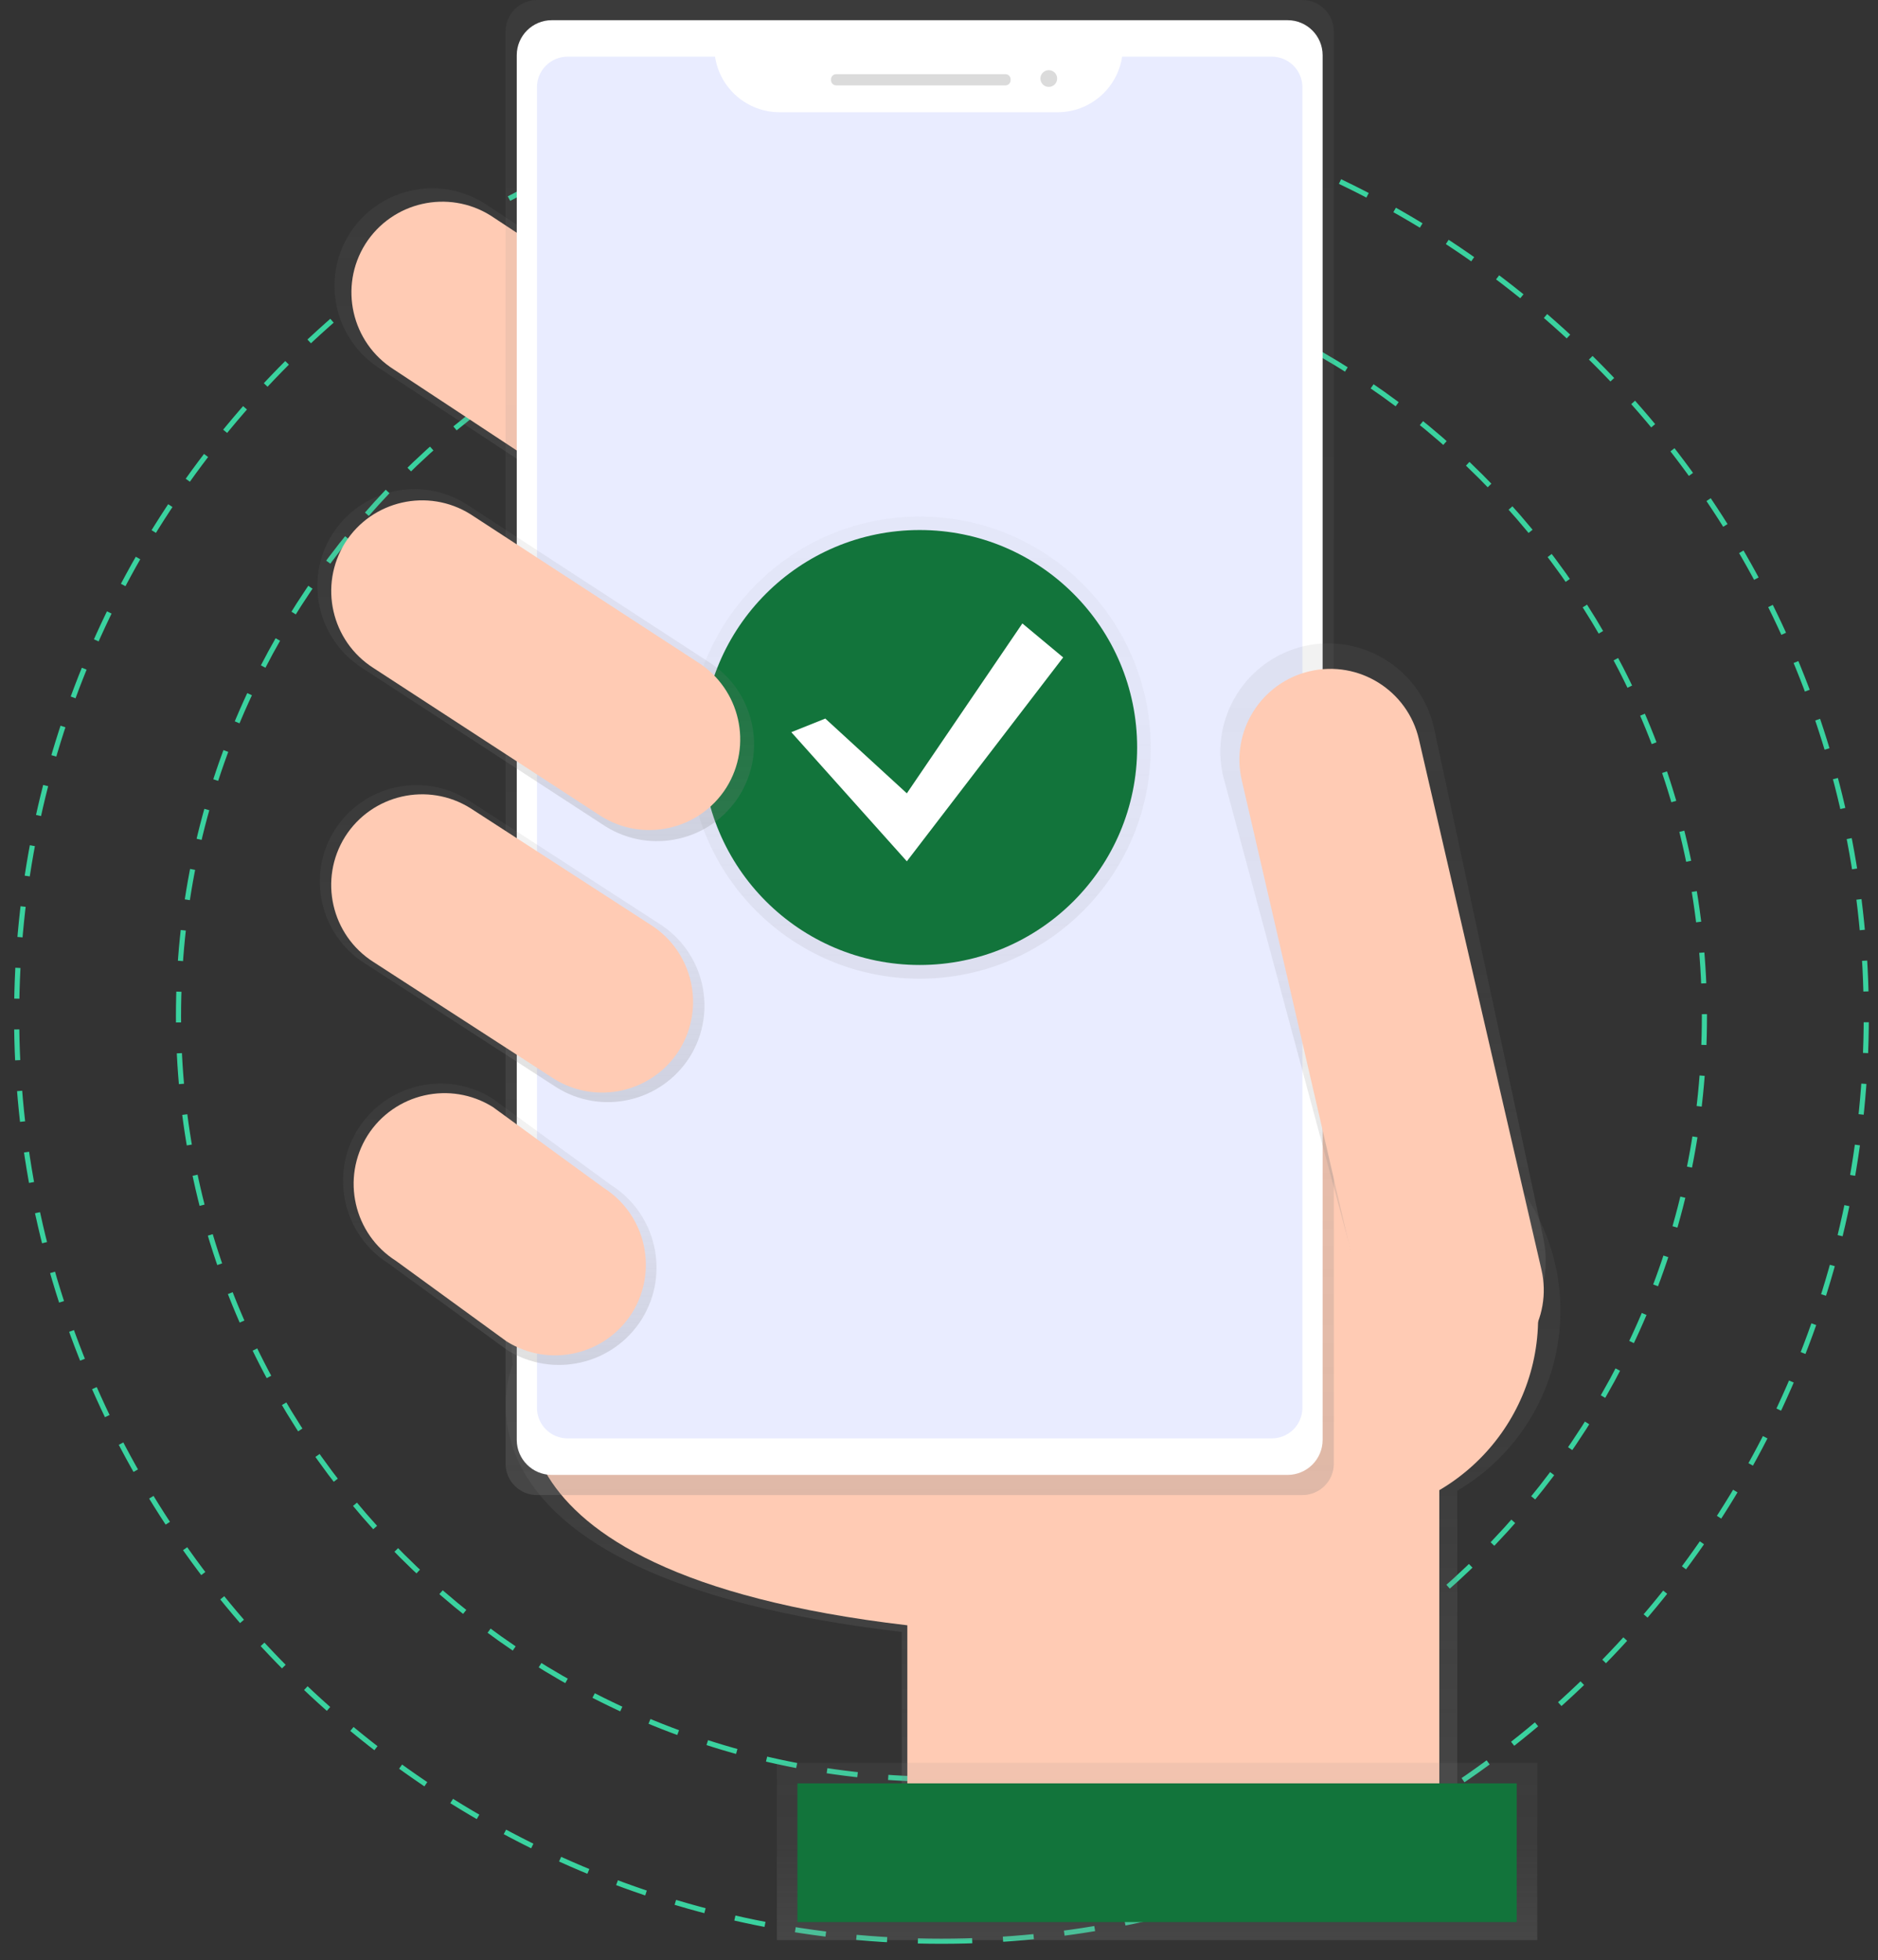 <svg width="183" height="191" viewBox="0 0 183 191" fill="none" xmlns="http://www.w3.org/2000/svg">
<rect x="0" y="0" width="183" height="191" fill="#333333" stroke="none"/>
<g clip-path="url(#clip0_42_4711)">
<path fill-rule="evenodd" clip-rule="evenodd" d="M91.74 173.367C132.8 173.367 166.086 140.081 166.086 99.02C166.086 57.96 132.8 24.674 91.74 24.674C50.679 24.674 17.393 57.96 17.393 99.02C17.393 140.081 50.679 173.367 91.74 173.367Z" stroke="#3AD29F" stroke-width="0.501" stroke-dasharray="3 3"/>
<path fill-rule="evenodd" clip-rule="evenodd" d="M91.74 189.149C141.511 189.149 181.858 148.802 181.858 99.032C181.858 49.261 141.511 8.915 91.74 8.915C41.97 8.915 1.623 49.261 1.623 99.032C1.623 148.802 41.97 189.149 91.74 189.149Z" stroke="#3AD29F" stroke-width="0.501" stroke-dasharray="3 3"/>
<path d="M152.054 127.731C152.057 117.24 144.074 108.469 133.629 107.487C123.183 106.505 113.705 113.633 111.752 123.942L49.273 122.247L49.959 132.981C49.959 132.981 41.05 153.537 87.873 159.015V179.792H142.004V145.247C148.224 141.605 152.048 134.939 152.054 127.731Z" fill="url(#paint0_linear_42_4711)"/>
<path d="M52.104 133.428C52.104 133.428 43.573 153.114 88.414 158.366V178.272H140.253V125.556L51.438 123.147L52.104 133.428Z" fill="#FFCBB4"/>
<path d="M78.012 51.282C75.198 55.722 69.326 57.056 64.87 54.268L37.036 35.926C32.596 33.113 31.262 27.241 34.05 22.784C36.863 18.35 42.727 17.017 47.182 19.798L75.016 38.139C79.459 40.95 80.798 46.822 78.012 51.282Z" fill="url(#paint1_linear_42_4711)"/>
<path d="M76.471 50.284C73.856 54.411 68.398 55.652 64.255 53.06L38.374 35.998C34.247 33.382 33.006 27.924 35.598 23.782C38.214 19.655 43.671 18.414 47.814 21.006L73.69 38.058C77.825 40.672 79.069 46.138 76.471 50.284Z" fill="#FFCBB4"/>
<path d="M130.413 147.867C141.165 147.867 149.881 139.151 149.881 128.399C149.881 117.648 141.165 108.932 130.413 108.932C119.661 108.932 110.945 117.648 110.945 128.399C110.945 139.151 119.661 147.867 130.413 147.867Z" fill="#FFCBB4"/>
<path d="M126.908 0H52.331C50.637 0 49.264 1.373 49.264 3.066V142.613C49.264 144.306 50.637 145.679 52.331 145.679H126.908C128.602 145.679 129.974 144.306 129.974 142.613V3.066C129.974 1.373 128.602 0 126.908 0Z" fill="url(#paint2_linear_42_4711)"/>
<path d="M125.467 1.968H53.769C51.883 1.968 50.355 3.496 50.355 5.382V140.298C50.355 142.183 51.883 143.712 53.769 143.712H125.467C127.353 143.712 128.882 142.183 128.882 140.298V5.382C128.882 3.496 127.353 1.968 125.467 1.968Z" fill="white"/>
<path d="M109.345 5.521C108.875 8.628 106.211 10.927 103.069 10.936H75.949C72.809 10.926 70.145 8.627 69.676 5.521H55.307C54.516 5.521 53.757 5.835 53.197 6.394C52.638 6.953 52.323 7.712 52.323 8.503V137.17C52.323 137.961 52.636 138.72 53.196 139.28C53.755 139.84 54.514 140.154 55.305 140.154H123.929C124.72 140.154 125.479 139.841 126.039 139.282C126.598 138.722 126.913 137.964 126.913 137.173V8.505C126.913 7.714 126.6 6.955 126.04 6.396C125.481 5.836 124.722 5.521 123.931 5.521H109.345Z" fill="#E9ECFF"/>
<path d="M97.978 7.227H81.479C81.202 7.227 80.978 7.451 80.978 7.727V7.82C80.978 8.096 81.202 8.32 81.479 8.32H97.978C98.254 8.32 98.478 8.096 98.478 7.82V7.727C98.478 7.451 98.254 7.227 97.978 7.227Z" fill="#DBDBDB"/>
<path d="M102.197 8.468C102.647 8.468 103.012 8.102 103.012 7.652C103.012 7.202 102.647 6.836 102.197 6.836C101.746 6.836 101.381 7.202 101.381 7.652C101.381 8.102 101.746 8.468 102.197 8.468Z" fill="#DBDBDB"/>
<path d="M142.996 131.83C137.347 133.137 133.469 129.452 132.162 123.805L119.18 75.599C117.889 69.93 121.417 64.282 127.078 62.955C132.747 61.664 138.396 65.192 139.722 70.853L150.316 120.302C151.623 125.952 148.644 130.523 142.996 131.83Z" fill="url(#paint3_linear_42_4711)"/>
<path d="M138.266 72.039C137.164 67.272 132.407 64.301 127.64 65.402C122.873 66.504 119.901 71.261 121.003 76.028L132.94 127.693C134.041 132.46 138.799 135.432 143.566 134.331C148.333 133.229 151.305 128.472 150.203 123.705L138.266 72.039Z" fill="#FFCBB4"/>
<path d="M149.798 171.765H75.701V189.038H149.798V171.765Z" fill="url(#paint4_linear_42_4711)"/>
<path d="M147.795 173.767H77.704V187.284H147.795V173.767Z" fill="#12743B"/>
<path d="M67.208 102.999C64.428 107.386 58.627 108.705 54.223 105.95L35.557 93.872C31.169 91.092 29.85 85.291 32.605 80.888C35.385 76.5 41.187 75.181 45.59 77.936L64.257 90.015C68.644 92.794 69.963 98.596 67.208 102.999Z" fill="url(#paint5_linear_42_4711)"/>
<path d="M62.523 128.566C59.719 132.994 53.864 134.325 49.421 131.545L37.859 123.114C33.431 120.31 32.1 114.455 34.88 110.012C37.684 105.584 43.538 104.253 47.982 107.033L59.544 115.467C63.971 118.271 65.301 124.124 62.523 128.566Z" fill="url(#paint6_linear_42_4711)"/>
<g opacity="0.5">
<path d="M89.617 95.362C102.052 95.362 112.132 85.282 112.132 72.848C112.132 60.414 102.052 50.334 89.617 50.334C77.183 50.334 67.103 60.414 67.103 72.848C67.103 85.282 77.183 95.362 89.617 95.362Z" fill="url(#paint7_linear_42_4711)"/>
</g>
<path d="M89.618 94.026C101.321 94.026 110.808 84.538 110.808 72.836C110.808 61.133 101.321 51.645 89.618 51.645C77.915 51.645 68.428 61.133 68.428 72.836C68.428 84.538 77.915 94.026 89.618 94.026Z" fill="#12743B"/>
<path d="M80.421 70.016L88.366 77.301L99.624 60.747L103.599 64.058L88.366 83.924L77.109 71.343L80.421 70.016Z" fill="white"/>
<path d="M61.589 127.934C58.974 132.062 53.516 133.302 49.373 130.71L38.589 122.86C34.462 120.245 33.222 114.787 35.813 110.644C38.429 106.517 43.886 105.277 48.029 107.868L58.811 115.733C62.93 118.348 64.17 123.794 61.589 127.934Z" fill="#FFCBB4"/>
<path d="M66.182 102.331C63.566 106.458 58.108 107.698 53.966 105.107L36.403 93.742C32.276 91.126 31.035 85.669 33.627 81.526C36.242 77.399 41.7 76.159 45.843 78.75L63.406 90.115C67.533 92.73 68.773 98.188 66.182 102.331Z" fill="#FFCBB4"/>
<path d="M72.034 77.551C69.241 81.958 63.413 83.282 58.99 80.515L35.334 65.113C30.927 62.319 29.603 56.492 32.37 52.068C35.163 47.661 40.991 46.337 45.414 49.105L69.07 64.507C73.477 67.3 74.801 73.128 72.034 77.551Z" fill="url(#paint8_linear_42_4711)"/>
<path d="M70.778 76.749C68.163 80.876 62.705 82.117 58.562 79.525L36.406 65.099C32.279 62.483 31.038 57.026 33.63 52.883C36.246 48.756 41.703 47.515 45.846 50.107L68 64.533C72.128 67.148 73.369 72.606 70.778 76.749Z" fill="#FFCBB4"/>
</g>
<defs>
<linearGradient id="paint0_linear_42_4711" x1="100.667" y1="179.804" x2="100.667" y2="107.4" gradientUnits="userSpaceOnUse">
<stop stop-color="#808080" stop-opacity="0.25"/>
<stop offset="0.54" stop-color="#808080" stop-opacity="0.12"/>
<stop offset="1" stop-color="#808080" stop-opacity="0.1"/>
</linearGradient>
<linearGradient id="paint1_linear_42_4711" x1="56.028" y1="55.727" x2="56.028" y2="18.344" gradientUnits="userSpaceOnUse">
<stop stop-color="#808080" stop-opacity="0.25"/>
<stop offset="0.54" stop-color="#808080" stop-opacity="0.12"/>
<stop offset="1" stop-color="#808080" stop-opacity="0.1"/>
</linearGradient>
<linearGradient id="paint2_linear_42_4711" x1="89.62" y1="145.677" x2="89.62" y2="-0.003" gradientUnits="userSpaceOnUse">
<stop stop-color="#808080" stop-opacity="0.25"/>
<stop offset="0.54" stop-color="#808080" stop-opacity="0.12"/>
<stop offset="1" stop-color="#808080" stop-opacity="0.1"/>
</linearGradient>
<linearGradient id="paint3_linear_42_4711" x1="134.766" y1="132.09" x2="134.766" y2="62.685" gradientUnits="userSpaceOnUse">
<stop stop-color="#808080" stop-opacity="0.25"/>
<stop offset="0.54" stop-color="#808080" stop-opacity="0.12"/>
<stop offset="1" stop-color="#808080" stop-opacity="0.1"/>
</linearGradient>
<linearGradient id="paint4_linear_42_4711" x1="112.754" y1="189.033" x2="112.754" y2="171.76" gradientUnits="userSpaceOnUse">
<stop stop-color="#808080" stop-opacity="0.25"/>
<stop offset="0.54" stop-color="#808080" stop-opacity="0.12"/>
<stop offset="1" stop-color="#808080" stop-opacity="0.1"/>
</linearGradient>
<linearGradient id="paint5_linear_42_4711" x1="49.903" y1="107.39" x2="49.903" y2="76.499" gradientUnits="userSpaceOnUse">
<stop stop-color="#808080" stop-opacity="0.25"/>
<stop offset="0.54" stop-color="#808080" stop-opacity="0.12"/>
<stop offset="1" stop-color="#808080" stop-opacity="0.1"/>
</linearGradient>
<linearGradient id="paint6_linear_42_4711" x1="48.703" y1="132.997" x2="48.703" y2="105.579" gradientUnits="userSpaceOnUse">
<stop stop-color="#808080" stop-opacity="0.25"/>
<stop offset="0.54" stop-color="#808080" stop-opacity="0.12"/>
<stop offset="1" stop-color="#808080" stop-opacity="0.1"/>
</linearGradient>
<linearGradient id="paint7_linear_42_4711" x1="89.617" y1="95.362" x2="89.617" y2="50.331" gradientUnits="userSpaceOnUse">
<stop stop-color="#808080" stop-opacity="0.25"/>
<stop offset="0.54" stop-color="#808080" stop-opacity="0.12"/>
<stop offset="1" stop-color="#808080" stop-opacity="0.1"/>
</linearGradient>
<linearGradient id="paint8_linear_42_4711" x1="52.201" y1="81.97" x2="52.201" y2="47.668" gradientUnits="userSpaceOnUse">
<stop stop-color="#808080" stop-opacity="0.25"/>
<stop offset="0.54" stop-color="#808080" stop-opacity="0.12"/>
<stop offset="1" stop-color="#808080" stop-opacity="0.1"/>
</linearGradient>
<clipPath id="clip0_42_4711">
<rect width="181.865" height="190.021" fill="white" transform="translate(0.808)"/>
</clipPath>
</defs>
</svg>
